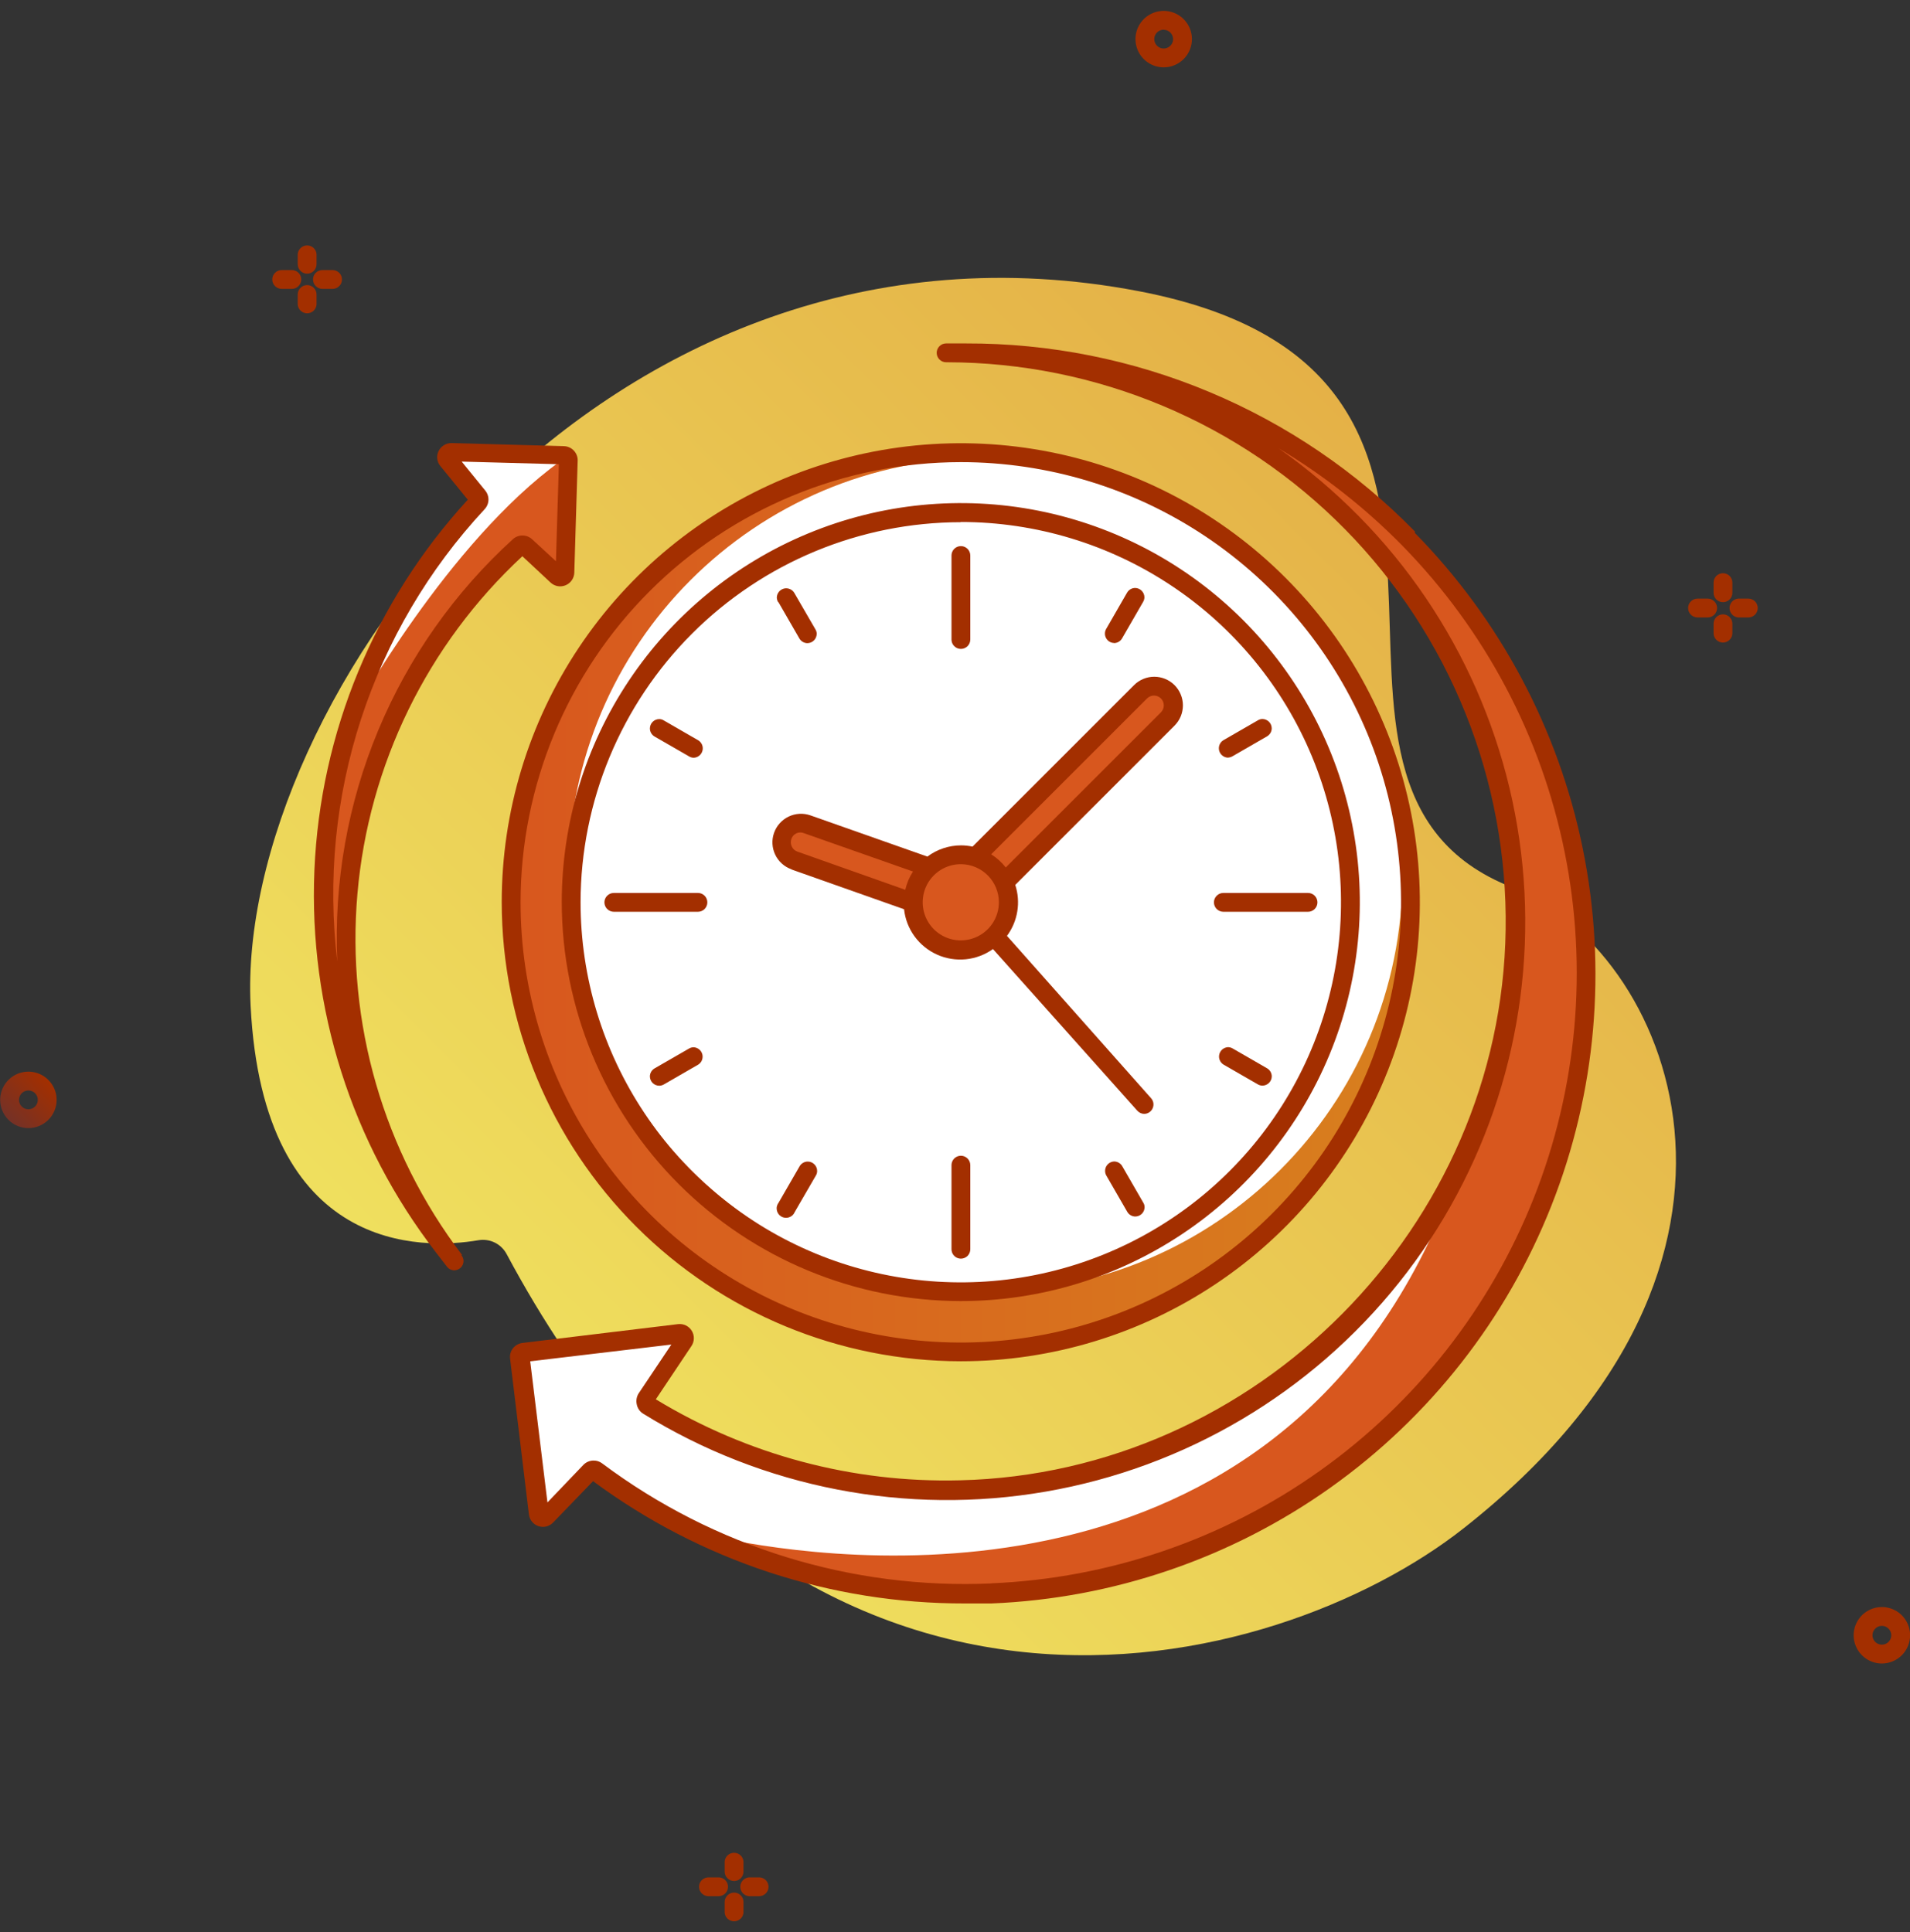 <svg width="85" height="86" viewBox="0 0 85 86" fill="none" xmlns="http://www.w3.org/2000/svg">
<rect x="0" y="0" width="85" height="86" fill="#333333" stroke="none"/>
<g clip-path="url(#clip0_1_14267)">
<path d="M22.546 55.813C22.428 55.592 22.243 55.413 22.018 55.302C21.792 55.192 21.538 55.155 21.29 55.198C18.82 55.617 11.705 55.839 11.153 44.759C10.483 31.331 26.767 8.398 50.667 12.957C69.87 16.621 55.533 34.886 67.295 39.496C74.178 42.193 80.4 56.023 65.113 68.036C56.839 74.538 35.623 80.275 22.546 55.813Z" fill="url(#paint0_linear_1_14267)"/>
<path d="M1.264 50.208C1.016 50.208 0.773 50.134 0.566 49.996C0.36 49.858 0.199 49.662 0.103 49.432C0.008 49.203 -0.017 48.95 0.032 48.706C0.08 48.463 0.2 48.239 0.376 48.063C0.551 47.888 0.775 47.768 1.019 47.719C1.263 47.671 1.515 47.696 1.745 47.791C1.974 47.886 2.17 48.047 2.308 48.254C2.446 48.46 2.52 48.703 2.52 48.952C2.52 49.285 2.388 49.604 2.152 49.84C1.917 50.075 1.597 50.208 1.264 50.208ZM1.264 48.533C1.153 48.533 1.046 48.577 0.968 48.655C0.889 48.734 0.845 48.84 0.845 48.952C0.845 49.062 0.889 49.169 0.968 49.248C1.046 49.326 1.153 49.37 1.264 49.37C1.375 49.37 1.482 49.326 1.56 49.248C1.639 49.169 1.683 49.062 1.683 48.952C1.683 48.84 1.639 48.734 1.56 48.655C1.482 48.577 1.375 48.533 1.264 48.533Z" fill="url(#paint1_linear_1_14267)"/>
<path d="M51.787 2.997C51.539 2.997 51.296 2.923 51.09 2.785C50.883 2.647 50.722 2.451 50.627 2.221C50.532 1.992 50.507 1.739 50.555 1.495C50.604 1.252 50.724 1.028 50.899 0.852C51.075 0.677 51.299 0.557 51.542 0.509C51.786 0.46 52.039 0.485 52.268 0.58C52.498 0.675 52.694 0.836 52.832 1.043C52.97 1.249 53.044 1.492 53.044 1.741C53.044 2.074 52.911 2.393 52.676 2.629C52.44 2.864 52.12 2.997 51.787 2.997ZM51.787 1.322C51.705 1.322 51.624 1.346 51.555 1.392C51.486 1.438 51.432 1.504 51.401 1.58C51.369 1.657 51.361 1.741 51.377 1.822C51.393 1.903 51.433 1.978 51.491 2.037C51.55 2.095 51.624 2.135 51.706 2.151C51.787 2.167 51.871 2.159 51.948 2.127C52.024 2.096 52.09 2.042 52.136 1.973C52.182 1.904 52.206 1.823 52.206 1.741C52.205 1.63 52.16 1.525 52.082 1.447C52.004 1.37 51.898 1.326 51.787 1.326V1.322Z" fill="url(#paint2_linear_1_14267)"/>
<path d="M83.748 74.036C83.5 74.036 83.257 73.962 83.05 73.824C82.844 73.686 82.683 73.49 82.588 73.26C82.493 73.031 82.468 72.778 82.516 72.534C82.565 72.291 82.684 72.067 82.86 71.891C83.036 71.716 83.26 71.596 83.503 71.548C83.747 71.499 83.999 71.524 84.229 71.619C84.459 71.714 84.655 71.875 84.793 72.082C84.931 72.288 85.004 72.531 85.004 72.78C85.004 73.113 84.872 73.432 84.637 73.668C84.401 73.903 84.082 74.036 83.748 74.036ZM83.748 72.361C83.637 72.361 83.531 72.405 83.452 72.484C83.374 72.562 83.33 72.669 83.33 72.78C83.33 72.891 83.374 72.997 83.452 73.076C83.531 73.154 83.637 73.198 83.748 73.198C83.859 73.198 83.966 73.154 84.044 73.076C84.123 72.997 84.167 72.891 84.167 72.78C84.167 72.669 84.123 72.562 84.044 72.484C83.966 72.405 83.859 72.361 83.748 72.361Z" fill="url(#paint3_linear_1_14267)"/>
<path d="M13.407 12.438C13.407 12.327 13.363 12.221 13.284 12.142C13.206 12.064 13.099 12.02 12.988 12.02H12.536C12.425 12.02 12.318 12.064 12.24 12.142C12.161 12.221 12.117 12.327 12.117 12.438C12.117 12.549 12.161 12.656 12.24 12.734C12.318 12.813 12.425 12.857 12.536 12.857H12.988C13.099 12.857 13.206 12.813 13.284 12.734C13.363 12.656 13.407 12.549 13.407 12.438Z" fill="url(#paint4_linear_1_14267)"/>
<path d="M13.669 12.18C13.78 12.18 13.886 12.136 13.965 12.057C14.043 11.979 14.087 11.872 14.087 11.761V11.309C14.079 11.204 14.031 11.106 13.954 11.034C13.876 10.963 13.774 10.924 13.669 10.924C13.563 10.924 13.461 10.963 13.384 11.034C13.306 11.106 13.258 11.204 13.25 11.309V11.761C13.25 11.872 13.294 11.979 13.373 12.057C13.451 12.136 13.558 12.18 13.669 12.18Z" fill="url(#paint5_linear_1_14267)"/>
<path d="M14.801 12.02H14.348C14.237 12.02 14.131 12.064 14.052 12.142C13.974 12.221 13.93 12.327 13.93 12.438C13.93 12.549 13.974 12.656 14.052 12.734C14.131 12.813 14.237 12.857 14.348 12.857H14.801C14.912 12.857 15.018 12.813 15.097 12.734C15.175 12.656 15.219 12.549 15.219 12.438C15.219 12.327 15.175 12.221 15.097 12.142C15.018 12.064 14.912 12.02 14.801 12.02Z" fill="url(#paint6_linear_1_14267)"/>
<path d="M13.669 12.688C13.558 12.688 13.451 12.732 13.373 12.81C13.294 12.889 13.25 12.995 13.25 13.106V13.554C13.257 13.66 13.305 13.759 13.383 13.832C13.46 13.904 13.563 13.944 13.669 13.944C13.775 13.944 13.877 13.904 13.955 13.832C14.033 13.759 14.08 13.66 14.087 13.554V13.106C14.087 12.995 14.043 12.889 13.965 12.81C13.886 12.732 13.78 12.688 13.669 12.688Z" fill="url(#paint7_linear_1_14267)"/>
<path d="M76.415 27.061C76.415 26.95 76.371 26.844 76.292 26.765C76.213 26.687 76.107 26.643 75.996 26.643H75.544C75.433 26.643 75.326 26.687 75.248 26.765C75.169 26.844 75.125 26.95 75.125 27.061C75.125 27.172 75.169 27.279 75.248 27.357C75.326 27.436 75.433 27.48 75.544 27.48H75.996C76.107 27.48 76.213 27.436 76.292 27.357C76.371 27.279 76.415 27.172 76.415 27.061Z" fill="url(#paint8_linear_1_14267)"/>
<path d="M76.677 26.801C76.788 26.801 76.894 26.757 76.973 26.679C77.051 26.6 77.095 26.494 77.095 26.383V25.93C77.095 25.819 77.051 25.713 76.973 25.634C76.894 25.556 76.788 25.512 76.677 25.512C76.566 25.512 76.459 25.556 76.38 25.634C76.302 25.713 76.258 25.819 76.258 25.93V26.383C76.258 26.494 76.302 26.6 76.38 26.679C76.459 26.757 76.566 26.801 76.677 26.801Z" fill="url(#paint9_linear_1_14267)"/>
<path d="M77.806 26.643H77.354C77.249 26.651 77.151 26.699 77.079 26.776C77.008 26.854 76.968 26.956 76.969 27.061C76.968 27.167 77.008 27.268 77.079 27.346C77.151 27.424 77.249 27.472 77.354 27.48H77.806C77.917 27.48 78.024 27.436 78.102 27.357C78.181 27.279 78.225 27.172 78.225 27.061C78.225 26.95 78.181 26.844 78.102 26.765C78.024 26.687 77.917 26.643 77.806 26.643Z" fill="url(#paint10_linear_1_14267)"/>
<path d="M76.677 27.342C76.566 27.342 76.459 27.386 76.38 27.464C76.302 27.543 76.258 27.649 76.258 27.761V28.179C76.258 28.29 76.302 28.397 76.38 28.475C76.459 28.554 76.566 28.598 76.677 28.598C76.788 28.598 76.894 28.554 76.973 28.475C77.051 28.397 77.095 28.29 77.095 28.179V27.761C77.095 27.649 77.051 27.543 76.973 27.464C76.894 27.386 76.788 27.342 76.677 27.342Z" fill="url(#paint11_linear_1_14267)"/>
<path d="M32.399 83.973C32.399 83.862 32.355 83.756 32.276 83.677C32.198 83.599 32.091 83.555 31.98 83.555H31.528C31.417 83.555 31.311 83.599 31.232 83.677C31.154 83.756 31.109 83.862 31.109 83.973C31.109 84.085 31.154 84.191 31.232 84.269C31.311 84.348 31.417 84.392 31.528 84.392H31.98C32.091 84.392 32.198 84.348 32.276 84.269C32.355 84.191 32.399 84.085 32.399 83.973Z" fill="url(#paint12_linear_1_14267)"/>
<path d="M32.669 83.717C32.78 83.717 32.886 83.673 32.965 83.594C33.043 83.516 33.087 83.409 33.087 83.298V82.846C33.079 82.741 33.031 82.643 32.953 82.572C32.876 82.5 32.774 82.461 32.669 82.461C32.563 82.461 32.462 82.5 32.384 82.572C32.306 82.643 32.258 82.741 32.25 82.846V83.298C32.25 83.409 32.294 83.516 32.373 83.594C32.451 83.673 32.558 83.717 32.669 83.717Z" fill="url(#paint13_linear_1_14267)"/>
<path d="M33.783 83.555H33.331C33.225 83.563 33.127 83.611 33.056 83.689C32.984 83.766 32.945 83.868 32.945 83.973C32.945 84.079 32.984 84.181 33.056 84.258C33.127 84.336 33.225 84.384 33.331 84.392H33.783C33.894 84.392 34 84.348 34.079 84.269C34.157 84.191 34.202 84.085 34.202 83.973C34.202 83.862 34.157 83.756 34.079 83.677C34 83.599 33.894 83.555 33.783 83.555Z" fill="url(#paint14_linear_1_14267)"/>
<path d="M32.669 84.232C32.558 84.232 32.451 84.276 32.373 84.355C32.294 84.434 32.25 84.54 32.25 84.651V85.124C32.258 85.229 32.306 85.328 32.384 85.399C32.462 85.47 32.563 85.51 32.669 85.51C32.774 85.51 32.876 85.47 32.953 85.399C33.031 85.328 33.079 85.229 33.087 85.124V84.672C33.09 84.615 33.081 84.559 33.062 84.505C33.042 84.452 33.012 84.403 32.972 84.362C32.933 84.321 32.886 84.288 32.834 84.266C32.782 84.244 32.725 84.232 32.669 84.232Z" fill="url(#paint15_linear_1_14267)"/>
<path d="M23.377 24.313C23.338 24.278 23.287 24.259 23.235 24.259C23.182 24.259 23.132 24.278 23.092 24.313C18.708 28.284 15.979 33.758 15.447 39.649C14.915 45.54 16.619 51.415 20.22 56.107L19.73 55.47C16.041 50.663 14.171 44.706 14.449 38.653C14.727 32.6 17.136 26.84 21.25 22.392C21.283 22.354 21.302 22.305 21.302 22.255C21.302 22.205 21.283 22.157 21.25 22.119L19.914 20.482C19.889 20.451 19.872 20.413 19.867 20.373C19.862 20.333 19.869 20.293 19.887 20.256C19.905 20.22 19.933 20.19 19.967 20.169C20.002 20.148 20.041 20.137 20.082 20.139L25.077 20.277C25.105 20.277 25.132 20.284 25.157 20.294C25.182 20.305 25.205 20.321 25.224 20.341C25.243 20.361 25.258 20.384 25.268 20.41C25.278 20.436 25.283 20.463 25.282 20.491L25.132 25.473C25.131 25.514 25.119 25.553 25.096 25.587C25.074 25.621 25.042 25.647 25.005 25.663C24.968 25.679 24.926 25.684 24.887 25.677C24.847 25.67 24.81 25.652 24.78 25.624L23.377 24.313Z" fill="white"/>
<path d="M42.041 15.727C45.956 15.727 49.817 16.635 53.32 18.38C56.824 20.125 59.875 22.66 62.234 25.784C64.593 28.907 66.194 32.536 66.913 36.384C67.632 40.232 67.448 44.194 66.376 47.958C65.304 51.723 63.373 55.188 60.736 58.08C58.098 60.972 54.825 63.213 51.175 64.626C47.525 66.04 43.596 66.587 39.699 66.225C35.801 65.862 32.041 64.601 28.714 62.539C28.689 62.525 28.669 62.505 28.652 62.482C28.636 62.459 28.624 62.432 28.618 62.405C28.611 62.377 28.611 62.349 28.616 62.321C28.621 62.293 28.631 62.266 28.647 62.242L30.351 59.692C30.372 59.659 30.384 59.62 30.385 59.581C30.385 59.541 30.375 59.503 30.354 59.469C30.333 59.435 30.304 59.408 30.268 59.39C30.233 59.373 30.193 59.366 30.154 59.37L23.224 60.207C23.169 60.215 23.12 60.244 23.086 60.288C23.051 60.331 23.035 60.386 23.04 60.442L23.877 67.376C23.882 67.415 23.898 67.452 23.924 67.483C23.949 67.513 23.983 67.536 24.02 67.548C24.058 67.561 24.098 67.562 24.137 67.552C24.175 67.542 24.21 67.522 24.237 67.493L26.147 65.521C26.182 65.484 26.229 65.462 26.279 65.458C26.329 65.454 26.379 65.469 26.419 65.5C29.925 68.108 34 69.846 38.309 70.572C42.619 71.298 47.038 70.991 51.206 69.675C55.373 68.36 59.168 66.074 62.279 63.005C65.391 59.937 67.729 56.174 69.103 52.026C70.476 47.877 70.845 43.462 70.179 39.143C69.513 34.825 67.832 30.726 65.273 27.183C62.714 23.641 59.351 20.757 55.46 18.768C51.569 16.779 47.261 15.743 42.891 15.743L42.041 15.727Z" fill="white"/>
<path d="M52.772 57.498C62.337 51.962 65.604 39.72 60.068 30.155C54.532 20.59 42.291 17.324 32.725 22.859C23.16 28.395 19.894 40.637 25.43 50.202C30.965 59.767 43.207 63.034 52.772 57.498Z" fill="url(#paint16_linear_1_14267)"/>
<path d="M43.855 57.498C54.104 57.498 62.412 49.19 62.412 38.941C62.412 28.691 54.104 20.383 43.855 20.383C33.605 20.383 25.297 28.691 25.297 38.941C25.297 49.19 33.605 57.498 43.855 57.498Z" fill="white"/>
<path d="M32.669 68.568C38.46 69.669 58.136 71.805 64.982 51.857C64.982 51.857 76.43 29.116 50.523 17.137C50.523 17.137 70.999 21.445 70.58 44.571C70.58 44.571 69.554 66.504 48.744 70.31C48.744 70.31 39.833 72.223 32.548 68.97C32.494 68.954 32.45 68.917 32.423 68.868C32.397 68.819 32.391 68.762 32.407 68.708C32.423 68.655 32.46 68.61 32.509 68.584C32.558 68.558 32.616 68.552 32.669 68.568Z" fill="url(#paint17_linear_1_14267)"/>
<path d="M15.716 31.788C15.716 31.788 19.933 24.125 24.957 20.512C24.989 20.489 25.027 20.475 25.066 20.473C25.106 20.471 25.145 20.479 25.179 20.498C25.214 20.517 25.242 20.545 25.262 20.579C25.281 20.613 25.29 20.652 25.288 20.692L25.142 25.52C25.14 25.558 25.128 25.595 25.107 25.627C25.086 25.659 25.057 25.684 25.022 25.7C24.988 25.717 24.95 25.723 24.912 25.72C24.873 25.716 24.837 25.702 24.807 25.679L22.889 24.221C22.852 24.189 22.804 24.172 22.755 24.172C22.706 24.172 22.658 24.189 22.621 24.221C19.801 27.068 17.703 30.548 16.502 34.371C15.301 38.193 15.031 42.248 15.716 46.196C15.716 46.196 12.857 40.669 15.716 31.788Z" fill="url(#paint18_linear_1_14267)"/>
<path d="M42.594 38.944L50.746 30.787C50.907 30.628 51.125 30.539 51.351 30.539C51.578 30.539 51.795 30.628 51.956 30.787C52.115 30.948 52.204 31.166 52.204 31.392C52.204 31.618 52.115 31.836 51.956 31.997L43.971 39.99L42.594 38.944Z" fill="url(#paint19_linear_1_14267)"/>
<path d="M43.718 41.251L35.344 38.32C35.131 38.243 34.956 38.085 34.858 37.881C34.76 37.676 34.747 37.441 34.821 37.227C34.897 37.013 35.055 36.839 35.26 36.741C35.464 36.643 35.699 36.63 35.913 36.703L44.07 39.58L43.718 41.251Z" fill="url(#paint20_linear_1_14267)"/>
<path d="M42.755 42.272C43.923 42.272 44.87 41.325 44.87 40.157C44.87 38.99 43.923 38.043 42.755 38.043C41.587 38.043 40.641 38.99 40.641 40.157C40.641 41.325 41.587 42.272 42.755 42.272Z" fill="url(#paint21_linear_1_14267)"/>
<path d="M42.757 60.585C46.798 60.585 50.748 59.387 54.108 57.142C57.468 54.897 60.086 51.706 61.632 47.973C63.178 44.24 63.583 40.132 62.794 36.169C62.005 32.206 60.059 28.566 57.202 25.709C54.344 22.852 50.704 20.906 46.74 20.119C42.777 19.331 38.669 19.736 34.937 21.283C31.204 22.83 28.013 25.449 25.769 28.809C23.525 32.169 22.327 36.119 22.328 40.16C22.335 45.576 24.489 50.768 28.319 54.597C32.149 58.426 37.342 60.58 42.757 60.585ZM42.757 20.568C46.632 20.568 50.42 21.717 53.642 23.87C56.864 26.023 59.375 29.083 60.858 32.663C62.341 36.242 62.729 40.182 61.973 43.982C61.217 47.783 59.351 51.274 56.611 54.014C53.871 56.754 50.38 58.62 46.58 59.376C42.779 60.132 38.84 59.743 35.26 58.261C31.68 56.778 28.62 54.267 26.467 51.045C24.315 47.823 23.166 44.035 23.166 40.16C23.171 34.966 25.237 29.986 28.91 26.313C32.583 22.64 37.563 20.574 42.757 20.568Z" fill="url(#paint22_linear_1_14267)"/>
<path d="M42.758 57.906C46.27 57.906 49.704 56.865 52.624 54.913C55.544 52.962 57.821 50.188 59.164 46.943C60.508 43.698 60.86 40.127 60.174 36.683C59.489 33.238 57.797 30.074 55.313 27.59C52.829 25.107 49.665 23.416 46.22 22.731C42.775 22.047 39.204 22.399 35.959 23.744C32.715 25.088 29.942 27.365 27.991 30.286C26.04 33.207 24.999 36.64 25 40.153C25.006 44.86 26.878 49.373 30.207 52.702C33.537 56.03 38.05 57.902 42.758 57.906ZM42.758 23.232C46.104 23.232 49.376 24.225 52.158 26.084C54.941 27.943 57.11 30.586 58.39 33.678C59.671 36.769 60.006 40.172 59.353 43.454C58.7 46.736 57.089 49.751 54.722 52.117C52.356 54.484 49.341 56.095 46.059 56.748C42.777 57.401 39.374 57.066 36.283 55.785C33.191 54.505 30.548 52.336 28.689 49.553C26.83 46.771 25.837 43.499 25.837 40.153C25.844 35.668 27.629 31.369 30.801 28.198C33.973 25.028 38.273 23.245 42.758 23.241V23.232Z" fill="url(#paint23_linear_1_14267)"/>
<path d="M62.973 23.66C60.371 20.999 57.262 18.887 53.83 17.449C50.398 16.01 46.713 15.275 42.992 15.285C42.707 15.285 42.418 15.285 42.154 15.285H42.104C41.993 15.285 41.886 15.329 41.808 15.408C41.729 15.486 41.685 15.593 41.685 15.704C41.685 15.815 41.729 15.921 41.808 16C41.886 16.079 41.993 16.123 42.104 16.123H42.154C45.45 16.128 48.712 16.788 51.751 18.064C54.79 19.339 57.545 21.206 59.857 23.555C62.169 25.905 63.992 28.69 65.218 31.749C66.445 34.808 67.053 38.08 67.005 41.376C66.817 54.578 55.926 65.569 42.719 65.883C37.956 66.005 33.258 64.753 29.186 62.278L30.773 59.904C30.84 59.804 30.876 59.687 30.878 59.567C30.88 59.447 30.848 59.329 30.785 59.227C30.722 59.124 30.631 59.042 30.523 58.99C30.415 58.938 30.294 58.918 30.174 58.932L23.249 59.77C23.084 59.791 22.934 59.875 22.83 60.005C22.779 60.069 22.741 60.144 22.718 60.224C22.696 60.303 22.69 60.387 22.7 60.469L23.538 67.399C23.551 67.517 23.598 67.629 23.673 67.722C23.748 67.815 23.848 67.884 23.96 67.922C24.073 67.96 24.195 67.966 24.31 67.938C24.426 67.909 24.531 67.849 24.614 67.763L26.393 65.921C31.182 69.468 36.986 71.376 42.945 71.364C43.335 71.364 43.724 71.364 44.118 71.364C49.539 71.144 54.779 69.354 59.203 66.213C63.627 63.071 67.043 58.714 69.038 53.668C71.034 48.623 71.521 43.107 70.442 37.79C69.363 32.472 66.764 27.583 62.96 23.714L62.973 23.66ZM44.13 70.472C37.906 70.749 31.779 68.86 26.791 65.125C26.684 65.045 26.553 65.002 26.419 65.004C26.334 65.003 26.251 65.02 26.173 65.052C26.096 65.084 26.025 65.132 25.966 65.192L24.363 66.867L23.596 60.587L29.877 59.841L28.424 62.01C28.378 62.081 28.347 62.161 28.332 62.244C28.317 62.328 28.318 62.413 28.336 62.496C28.352 62.581 28.384 62.663 28.433 62.735C28.481 62.807 28.544 62.868 28.617 62.914C33.967 66.224 40.345 67.459 46.544 66.385C52.742 65.311 58.333 62.002 62.257 57.086C66.182 52.169 68.169 45.984 67.843 39.701C67.516 33.419 64.899 27.473 60.486 22.99C59.386 21.875 58.19 20.86 56.91 19.958C58.919 21.16 60.766 22.614 62.407 24.284C66.085 28.04 68.595 32.781 69.633 37.934C70.672 43.088 70.194 48.431 68.257 53.318C66.321 58.206 63.01 62.426 58.724 65.47C54.438 68.514 49.362 70.25 44.109 70.468L44.13 70.472Z" fill="url(#paint24_linear_1_14267)"/>
<path d="M20.558 55.846C17.067 51.255 15.409 45.529 15.906 39.783C16.403 34.036 19.019 28.68 23.246 24.756L24.502 25.928C24.591 26.011 24.701 26.065 24.819 26.087C24.938 26.108 25.06 26.094 25.171 26.048C25.283 26.002 25.378 25.924 25.447 25.825C25.515 25.726 25.554 25.609 25.558 25.489L25.708 20.502C25.711 20.419 25.697 20.337 25.667 20.26C25.637 20.183 25.593 20.113 25.536 20.053C25.48 19.993 25.412 19.945 25.336 19.911C25.261 19.878 25.18 19.859 25.097 19.857L20.102 19.719C19.981 19.716 19.863 19.748 19.76 19.811C19.657 19.873 19.573 19.963 19.52 20.071C19.466 20.178 19.445 20.3 19.459 20.419C19.473 20.539 19.522 20.652 19.599 20.745L20.818 22.24C16.669 26.759 14.252 32.6 13.992 38.729C13.732 44.859 15.647 50.883 19.398 55.737L19.88 56.361C19.918 56.414 19.967 56.458 20.024 56.488C20.082 56.519 20.146 56.535 20.211 56.537C20.322 56.537 20.428 56.493 20.507 56.414C20.585 56.336 20.629 56.229 20.629 56.118C20.626 56.028 20.594 55.941 20.537 55.871L20.558 55.846ZM21.563 22.667C21.67 22.555 21.732 22.408 21.738 22.254C21.743 22.099 21.691 21.948 21.592 21.829L20.546 20.544L24.871 20.661L24.741 24.978L23.669 23.99C23.553 23.889 23.404 23.833 23.25 23.833C23.096 23.833 22.948 23.889 22.832 23.99C20.228 26.357 18.177 29.269 16.826 32.518C15.474 35.768 14.854 39.275 15.01 42.79C14.574 39.161 14.934 35.481 16.066 32.005C17.198 28.53 19.074 25.343 21.563 22.667Z" fill="url(#paint25_linear_1_14267)"/>
<path d="M31.061 40.58C31.172 40.58 31.278 40.535 31.357 40.457C31.435 40.379 31.479 40.272 31.479 40.161C31.479 40.05 31.435 39.943 31.357 39.865C31.278 39.786 31.172 39.742 31.061 39.742H27.317C27.206 39.742 27.1 39.786 27.021 39.865C26.943 39.943 26.898 40.05 26.898 40.161C26.898 40.272 26.943 40.379 27.021 40.457C27.1 40.535 27.206 40.58 27.317 40.58H31.061Z" fill="url(#paint26_linear_1_14267)"/>
<path d="M35.208 38.692L40.233 40.467C40.28 40.903 40.441 41.319 40.699 41.673C40.957 42.027 41.303 42.308 41.703 42.487C42.103 42.666 42.543 42.737 42.98 42.694C43.416 42.65 43.833 42.493 44.189 42.239L50.608 49.428C50.647 49.473 50.694 49.509 50.748 49.534C50.801 49.56 50.859 49.573 50.918 49.575C50.998 49.574 51.077 49.55 51.144 49.506C51.211 49.462 51.263 49.4 51.296 49.326C51.329 49.253 51.34 49.172 51.328 49.093C51.316 49.014 51.281 48.94 51.228 48.88L44.813 41.652C45.051 41.331 45.208 40.957 45.272 40.562C45.337 40.168 45.305 39.763 45.182 39.383L52.271 32.294C52.389 32.175 52.483 32.035 52.547 31.88C52.61 31.726 52.643 31.56 52.643 31.392C52.643 31.225 52.61 31.059 52.545 30.905C52.481 30.75 52.387 30.61 52.269 30.491C52.15 30.373 52.01 30.279 51.855 30.216C51.7 30.152 51.534 30.119 51.367 30.119C51.2 30.119 51.034 30.152 50.879 30.217C50.725 30.281 50.584 30.375 50.466 30.494L43.281 37.679C43.113 37.643 42.942 37.625 42.77 37.624C42.23 37.625 41.704 37.8 41.271 38.123L36.066 36.289C35.908 36.234 35.741 36.21 35.575 36.22C35.408 36.229 35.244 36.272 35.094 36.344C34.943 36.417 34.809 36.519 34.698 36.644C34.586 36.768 34.501 36.914 34.446 37.072C34.391 37.229 34.367 37.397 34.377 37.563C34.387 37.73 34.429 37.894 34.502 38.044C34.574 38.194 34.676 38.329 34.801 38.44C34.926 38.552 35.071 38.637 35.229 38.692H35.208ZM51.048 31.084C51.13 31.002 51.242 30.957 51.357 30.957C51.473 30.957 51.584 31.004 51.666 31.086C51.747 31.168 51.793 31.279 51.792 31.395C51.792 31.511 51.746 31.622 51.664 31.704L44.759 38.608C44.578 38.377 44.358 38.179 44.11 38.022L51.048 31.084ZM44.453 40.162C44.452 40.498 44.352 40.826 44.164 41.105C43.976 41.384 43.71 41.6 43.398 41.727C43.087 41.855 42.745 41.886 42.416 41.819C42.087 41.751 41.785 41.587 41.549 41.348C41.313 41.108 41.154 40.804 41.091 40.474C41.029 40.144 41.066 39.802 41.197 39.493C41.329 39.184 41.55 38.921 41.831 38.737C42.112 38.553 42.442 38.458 42.778 38.462C43.225 38.467 43.652 38.649 43.965 38.967C44.279 39.286 44.454 39.715 44.453 40.162ZM35.216 37.344C35.233 37.288 35.262 37.237 35.3 37.194C35.338 37.15 35.385 37.114 35.437 37.09C35.489 37.065 35.546 37.051 35.604 37.05C35.662 37.048 35.719 37.058 35.773 37.08L40.63 38.788C40.469 39.037 40.353 39.312 40.287 39.601L35.484 37.901C35.43 37.883 35.38 37.853 35.338 37.815C35.295 37.777 35.261 37.731 35.237 37.679C35.187 37.574 35.179 37.454 35.216 37.344Z" fill="url(#paint27_linear_1_14267)"/>
<path d="M34.642 26.799L35.571 28.411C35.607 28.475 35.658 28.528 35.721 28.565C35.783 28.603 35.854 28.623 35.927 28.625C36.038 28.625 36.145 28.581 36.223 28.502C36.302 28.424 36.346 28.317 36.346 28.206C36.345 28.133 36.323 28.062 36.283 28.001L35.349 26.389C35.303 26.311 35.232 26.249 35.148 26.215C35.063 26.18 34.97 26.174 34.882 26.197C34.794 26.221 34.716 26.272 34.66 26.343C34.604 26.415 34.572 26.503 34.57 26.594C34.572 26.668 34.594 26.74 34.633 26.803L34.642 26.799Z" fill="url(#paint28_linear_1_14267)"/>
<path d="M31.07 47.384C31.146 47.337 31.206 47.266 31.239 47.183C31.272 47.099 31.277 47.007 31.255 46.921C31.232 46.834 31.181 46.757 31.111 46.701C31.041 46.645 30.954 46.613 30.865 46.609C30.792 46.611 30.722 46.631 30.66 46.668L29.135 47.547C29.072 47.583 29.019 47.635 28.981 47.697C28.944 47.759 28.924 47.83 28.922 47.903C28.922 48.014 28.966 48.121 29.044 48.199C29.123 48.278 29.23 48.322 29.341 48.322C29.413 48.32 29.484 48.3 29.546 48.263L31.07 47.384Z" fill="url(#paint29_linear_1_14267)"/>
<path d="M50.875 53.519L49.945 51.907C49.91 51.843 49.858 51.79 49.796 51.753C49.733 51.715 49.662 51.695 49.589 51.693C49.517 51.695 49.446 51.715 49.384 51.752C49.322 51.789 49.271 51.842 49.235 51.904C49.199 51.967 49.18 52.038 49.18 52.111C49.179 52.183 49.198 52.254 49.233 52.317L50.163 53.929C50.199 53.993 50.25 54.046 50.313 54.083C50.375 54.121 50.446 54.141 50.519 54.143C50.63 54.143 50.736 54.099 50.815 54.02C50.894 53.942 50.938 53.835 50.938 53.724C50.937 53.651 50.915 53.58 50.875 53.519Z" fill="url(#paint30_linear_1_14267)"/>
<path d="M42.763 28.881C42.873 28.881 42.98 28.837 43.059 28.759C43.137 28.68 43.181 28.574 43.181 28.463V24.723C43.181 24.612 43.137 24.506 43.059 24.427C42.98 24.349 42.873 24.305 42.763 24.305C42.651 24.305 42.545 24.349 42.466 24.427C42.388 24.506 42.344 24.612 42.344 24.723V28.467C42.345 28.577 42.389 28.683 42.468 28.76C42.546 28.838 42.652 28.881 42.763 28.881Z" fill="url(#paint31_linear_1_14267)"/>
<path d="M29.135 32.783L30.66 33.662C30.721 33.7 30.792 33.722 30.865 33.725C30.956 33.723 31.044 33.692 31.115 33.635C31.187 33.579 31.238 33.501 31.261 33.413C31.285 33.325 31.278 33.232 31.244 33.147C31.209 33.063 31.148 32.992 31.07 32.946L29.546 32.067C29.485 32.026 29.414 32.004 29.341 32.004C29.23 32.004 29.123 32.048 29.044 32.127C28.966 32.205 28.922 32.312 28.922 32.423C28.923 32.496 28.943 32.568 28.98 32.631C29.018 32.694 29.071 32.747 29.135 32.783Z" fill="url(#paint32_linear_1_14267)"/>
<path d="M35.938 51.697C35.865 51.699 35.794 51.719 35.731 51.757C35.669 51.794 35.618 51.847 35.582 51.911L34.652 53.523C34.615 53.57 34.589 53.624 34.575 53.682C34.56 53.741 34.559 53.801 34.57 53.86C34.581 53.919 34.605 53.974 34.639 54.023C34.674 54.072 34.718 54.113 34.77 54.144C34.822 54.174 34.879 54.193 34.939 54.199C34.998 54.205 35.058 54.198 35.115 54.179C35.172 54.16 35.224 54.129 35.267 54.088C35.311 54.047 35.346 53.997 35.368 53.942L36.302 52.33C36.342 52.269 36.364 52.197 36.365 52.124C36.366 52.068 36.356 52.012 36.335 51.96C36.314 51.907 36.282 51.86 36.242 51.82C36.203 51.78 36.155 51.749 36.103 51.727C36.05 51.706 35.994 51.696 35.938 51.697Z" fill="url(#paint33_linear_1_14267)"/>
<path d="M43.181 51.856C43.181 51.745 43.137 51.639 43.059 51.56C42.98 51.482 42.873 51.438 42.763 51.438C42.651 51.438 42.545 51.482 42.466 51.56C42.388 51.639 42.344 51.745 42.344 51.856V55.599C42.344 55.711 42.388 55.817 42.466 55.896C42.545 55.974 42.651 56.018 42.763 56.018C42.873 56.018 42.98 55.974 43.059 55.896C43.137 55.817 43.181 55.711 43.181 55.599V51.856Z" fill="url(#paint34_linear_1_14267)"/>
<path d="M56.383 47.543L54.859 46.664C54.797 46.627 54.726 46.607 54.654 46.605C54.564 46.609 54.478 46.641 54.407 46.697C54.337 46.753 54.287 46.83 54.264 46.917C54.241 47.004 54.246 47.096 54.28 47.179C54.313 47.262 54.372 47.333 54.449 47.38L55.973 48.259C56.035 48.296 56.106 48.316 56.178 48.318C56.289 48.318 56.395 48.274 56.474 48.195C56.553 48.117 56.597 48.01 56.597 47.899C56.595 47.827 56.575 47.755 56.537 47.693C56.5 47.631 56.447 47.579 56.383 47.543Z" fill="url(#paint35_linear_1_14267)"/>
<path d="M54.442 40.58H58.211C58.322 40.58 58.428 40.535 58.507 40.457C58.585 40.379 58.629 40.272 58.629 40.161C58.629 40.05 58.585 39.943 58.507 39.865C58.428 39.786 58.322 39.742 58.211 39.742H54.442C54.331 39.742 54.225 39.786 54.146 39.865C54.068 39.943 54.023 40.05 54.023 40.161C54.023 40.272 54.068 40.379 54.146 40.457C54.225 40.535 54.331 40.58 54.442 40.58Z" fill="url(#paint36_linear_1_14267)"/>
<path d="M54.653 33.717C54.725 33.714 54.796 33.692 54.858 33.654L56.382 32.775C56.445 32.739 56.498 32.687 56.536 32.625C56.573 32.563 56.594 32.492 56.595 32.419C56.595 32.308 56.551 32.201 56.473 32.123C56.394 32.044 56.288 32 56.177 32C56.104 32.002 56.033 32.023 55.971 32.063L54.447 32.942C54.369 32.989 54.308 33.059 54.273 33.144C54.239 33.228 54.233 33.321 54.256 33.409C54.279 33.497 54.331 33.575 54.402 33.631C54.474 33.688 54.562 33.719 54.653 33.721V33.717Z" fill="url(#paint37_linear_1_14267)"/>
<path d="M49.581 28.622C49.654 28.62 49.725 28.599 49.788 28.562C49.85 28.525 49.902 28.472 49.937 28.408L50.867 26.796C50.906 26.733 50.928 26.661 50.93 26.587C50.93 26.476 50.886 26.369 50.807 26.291C50.729 26.212 50.622 26.168 50.511 26.168C50.438 26.17 50.367 26.19 50.305 26.227C50.242 26.265 50.191 26.318 50.155 26.381L49.226 27.994C49.19 28.057 49.172 28.128 49.172 28.2C49.172 28.273 49.191 28.343 49.227 28.406C49.263 28.469 49.314 28.522 49.376 28.559C49.439 28.596 49.509 28.616 49.581 28.617V28.622Z" fill="url(#paint38_linear_1_14267)"/>
</g>
<defs>
<linearGradient id="paint0_linear_1_14267" x1="25.071" y1="63.589" x2="67.022" y2="21.637" gradientUnits="userSpaceOnUse">
<stop stop-color="#EFDF5E"/>
<stop offset="1" stop-color="#E4AF46"/>
</linearGradient>
<linearGradient id="paint1_linear_1_14267" x1="0.368" y1="49.843" x2="2.139" y2="48.072" gradientUnits="userSpaceOnUse">
<stop stop-color="#753126"/>
<stop offset="1" stop-color="#A32F00"/>
</linearGradient>
<linearGradient id="paint2_linear_1_14267" x1="1963.78" y1="2412.24" x2="1974.43" y2="2401.62" gradientUnits="userSpaceOnUse">
<stop stop-color="#753126"/>
<stop offset="1" stop-color="#A32F00"/>
</linearGradient>
<linearGradient id="paint3_linear_1_14267" x1="2187.48" y1="2909.55" x2="2198.11" y2="2898.92" gradientUnits="userSpaceOnUse">
<stop stop-color="#753126"/>
<stop offset="1" stop-color="#A32F00"/>
</linearGradient>
<linearGradient id="paint4_linear_1_14267" x1="875.533" y1="836.375" x2="877.036" y2="834.073" gradientUnits="userSpaceOnUse">
<stop stop-color="#753126"/>
<stop offset="1" stop-color="#A32F00"/>
</linearGradient>
<linearGradient id="paint5_linear_1_14267" x1="575.732" y1="1244.79" x2="577.951" y2="1243.3" gradientUnits="userSpaceOnUse">
<stop stop-color="#753126"/>
<stop offset="1" stop-color="#A32F00"/>
</linearGradient>
<linearGradient id="paint6_linear_1_14267" x1="882.994" y1="836.359" x2="884.455" y2="834.108" gradientUnits="userSpaceOnUse">
<stop stop-color="#753126"/>
<stop offset="1" stop-color="#A32F00"/>
</linearGradient>
<linearGradient id="paint7_linear_1_14267" x1="575.732" y1="1251.87" x2="577.946" y2="1250.39" gradientUnits="userSpaceOnUse">
<stop stop-color="#753126"/>
<stop offset="1" stop-color="#A32F00"/>
</linearGradient>
<linearGradient id="paint8_linear_1_14267" x1="1132.57" y1="880.248" x2="1134.07" y2="877.951" gradientUnits="userSpaceOnUse">
<stop stop-color="#753126"/>
<stop offset="1" stop-color="#A32F00"/>
</linearGradient>
<linearGradient id="paint9_linear_1_14267" x1="764.732" y1="1337.32" x2="766.989" y2="1335.86" gradientUnits="userSpaceOnUse">
<stop stop-color="#753126"/>
<stop offset="1" stop-color="#A32F00"/>
</linearGradient>
<linearGradient id="paint10_linear_1_14267" x1="1112.48" y1="880.231" x2="1113.96" y2="878.012" gradientUnits="userSpaceOnUse">
<stop stop-color="#753126"/>
<stop offset="1" stop-color="#A32F00"/>
</linearGradient>
<linearGradient id="paint11_linear_1_14267" x1="764.732" y1="1310.39" x2="766.959" y2="1308.91" gradientUnits="userSpaceOnUse">
<stop stop-color="#753126"/>
<stop offset="1" stop-color="#A32F00"/>
</linearGradient>
<linearGradient id="paint12_linear_1_14267" x1="952.98" y1="1051.01" x2="954.472" y2="1048.71" gradientUnits="userSpaceOnUse">
<stop stop-color="#753126"/>
<stop offset="1" stop-color="#A32F00"/>
</linearGradient>
<linearGradient id="paint13_linear_1_14267" x1="632.695" y1="1530.92" x2="634.91" y2="1529.45" gradientUnits="userSpaceOnUse">
<stop stop-color="#753126"/>
<stop offset="1" stop-color="#A32F00"/>
</linearGradient>
<linearGradient id="paint14_linear_1_14267" x1="936.389" y1="1050.99" x2="937.865" y2="1048.78" gradientUnits="userSpaceOnUse">
<stop stop-color="#753126"/>
<stop offset="1" stop-color="#A32F00"/>
</linearGradient>
<linearGradient id="paint15_linear_1_14267" x1="633.075" y1="1562.27" x2="635.313" y2="1560.8" gradientUnits="userSpaceOnUse">
<stop stop-color="#753126"/>
<stop offset="1" stop-color="#A32F00"/>
</linearGradient>
<linearGradient id="paint16_linear_1_14267" x1="22.755" y1="40.169" x2="62.772" y2="40.169" gradientUnits="userSpaceOnUse">
<stop stop-color="#D8571E"/>
<stop offset="1" stop-color="#D8801E"/>
</linearGradient>
<linearGradient id="paint17_linear_1_14267" x1="27429.9" y1="56908.2" x2="30910.7" y2="56908.2" gradientUnits="userSpaceOnUse">
<stop stop-color="#D8571E"/>
<stop offset="1" stop-color="#D8801E"/>
</linearGradient>
<linearGradient id="paint18_linear_1_14267" x1="7327.96" y1="26601.1" x2="7608.69" y2="26601.1" gradientUnits="userSpaceOnUse">
<stop stop-color="#D8571E"/>
<stop offset="1" stop-color="#D8801E"/>
</linearGradient>
<linearGradient id="paint19_linear_1_14267" x1="7170.69" y1="9840.27" x2="7391.24" y2="9840.27" gradientUnits="userSpaceOnUse">
<stop stop-color="#D8571E"/>
<stop offset="1" stop-color="#D8801E"/>
</linearGradient>
<linearGradient id="paint20_linear_1_14267" x1="6756.52" y1="4845.69" x2="6962.9" y2="4845.69" gradientUnits="userSpaceOnUse">
<stop stop-color="#D8571E"/>
<stop offset="1" stop-color="#D8801E"/>
</linearGradient>
<linearGradient id="paint21_linear_1_14267" x1="451.113" y1="438.705" x2="493.827" y2="438.705" gradientUnits="userSpaceOnUse">
<stop stop-color="#D8571E"/>
<stop offset="1" stop-color="#D8801E"/>
</linearGradient>
<linearGradient id="paint22_linear_1_14267" x1="28934.3" y1="44314.6" x2="31751.9" y2="41496.6" gradientUnits="userSpaceOnUse">
<stop stop-color="#753126"/>
<stop offset="1" stop-color="#A32F00"/>
</linearGradient>
<linearGradient id="paint23_linear_1_14267" x1="25316.5" y1="38364.9" x2="27445.7" y2="36235.7" gradientUnits="userSpaceOnUse">
<stop stop-color="#753126"/>
<stop offset="1" stop-color="#A32F00"/>
</linearGradient>
<linearGradient id="paint24_linear_1_14267" x1="33680.8" y1="62577.3" x2="39199.2" y2="57823.8" gradientUnits="userSpaceOnUse">
<stop stop-color="#753126"/>
<stop offset="1" stop-color="#A32F00"/>
</linearGradient>
<linearGradient id="paint25_linear_1_14267" x1="7832.23" y1="39296.5" x2="8900.21" y2="38956" gradientUnits="userSpaceOnUse">
<stop stop-color="#753126"/>
<stop offset="1" stop-color="#A32F00"/>
</linearGradient>
<linearGradient id="paint26_linear_1_14267" x1="3264.37" y1="921.191" x2="3266.11" y2="911.66" gradientUnits="userSpaceOnUse">
<stop stop-color="#753126"/>
<stop offset="1" stop-color="#A32F00"/>
</linearGradient>
<linearGradient id="paint27_linear_1_14267" x1="13521.5" y1="20667.8" x2="14111" y2="20114.3" gradientUnits="userSpaceOnUse">
<stop stop-color="#753126"/>
<stop offset="1" stop-color="#A32F00"/>
</linearGradient>
<linearGradient id="paint28_linear_1_14267" x1="1319.21" y1="2516.75" x2="1324.34" y2="2513.01" gradientUnits="userSpaceOnUse">
<stop stop-color="#753126"/>
<stop offset="1" stop-color="#A32F00"/>
</linearGradient>
<linearGradient id="paint29_linear_1_14267" x1="1694.36" y1="1877.67" x2="1701.34" y2="1868.09" gradientUnits="userSpaceOnUse">
<stop stop-color="#753126"/>
<stop offset="1" stop-color="#A32F00"/>
</linearGradient>
<linearGradient id="paint30_linear_1_14267" x1="1382.4" y1="2700.09" x2="1387.53" y2="2696.4" gradientUnits="userSpaceOnUse">
<stop stop-color="#753126"/>
<stop offset="1" stop-color="#A32F00"/>
</linearGradient>
<linearGradient id="paint31_linear_1_14267" x1="661.329" y1="4693.12" x2="670.859" y2="4691.38" gradientUnits="userSpaceOnUse">
<stop stop-color="#753126"/>
<stop offset="1" stop-color="#A32F00"/>
</linearGradient>
<linearGradient id="paint32_linear_1_14267" x1="1701.56" y1="1810.17" x2="1705.09" y2="1805.31" gradientUnits="userSpaceOnUse">
<stop stop-color="#753126"/>
<stop offset="1" stop-color="#A32F00"/>
</linearGradient>
<linearGradient id="paint33_linear_1_14267" x1="1336.79" y1="2761.32" x2="1347.36" y2="2753.72" gradientUnits="userSpaceOnUse">
<stop stop-color="#753126"/>
<stop offset="1" stop-color="#A32F00"/>
</linearGradient>
<linearGradient id="paint34_linear_1_14267" x1="661.329" y1="5021.37" x2="670.859" y2="5019.63" gradientUnits="userSpaceOnUse">
<stop stop-color="#753126"/>
<stop offset="1" stop-color="#A32F00"/>
</linearGradient>
<linearGradient id="paint35_linear_1_14267" x1="1864.05" y1="1875.85" x2="1867.57" y2="1871" gradientUnits="userSpaceOnUse">
<stop stop-color="#753126"/>
<stop offset="1" stop-color="#A32F00"/>
</linearGradient>
<linearGradient id="paint36_linear_1_14267" x1="3607.71" y1="921.191" x2="3609.44" y2="911.641" gradientUnits="userSpaceOnUse">
<stop stop-color="#753126"/>
<stop offset="1" stop-color="#A32F00"/>
</linearGradient>
<linearGradient id="paint37_linear_1_14267" x1="1866.65" y1="1811.99" x2="1873.67" y2="1802.39" gradientUnits="userSpaceOnUse">
<stop stop-color="#753126"/>
<stop offset="1" stop-color="#A32F00"/>
</linearGradient>
<linearGradient id="paint38_linear_1_14267" x1="1380.4" y1="2532.27" x2="1390.74" y2="2524.86" gradientUnits="userSpaceOnUse">
<stop stop-color="#753126"/>
<stop offset="1" stop-color="#A32F00"/>
</linearGradient>
<clipPath id="clip0_1_14267">
<rect width="85" height="85" fill="white" transform="translate(0 0.488)"/>
</clipPath>
</defs>
</svg>
